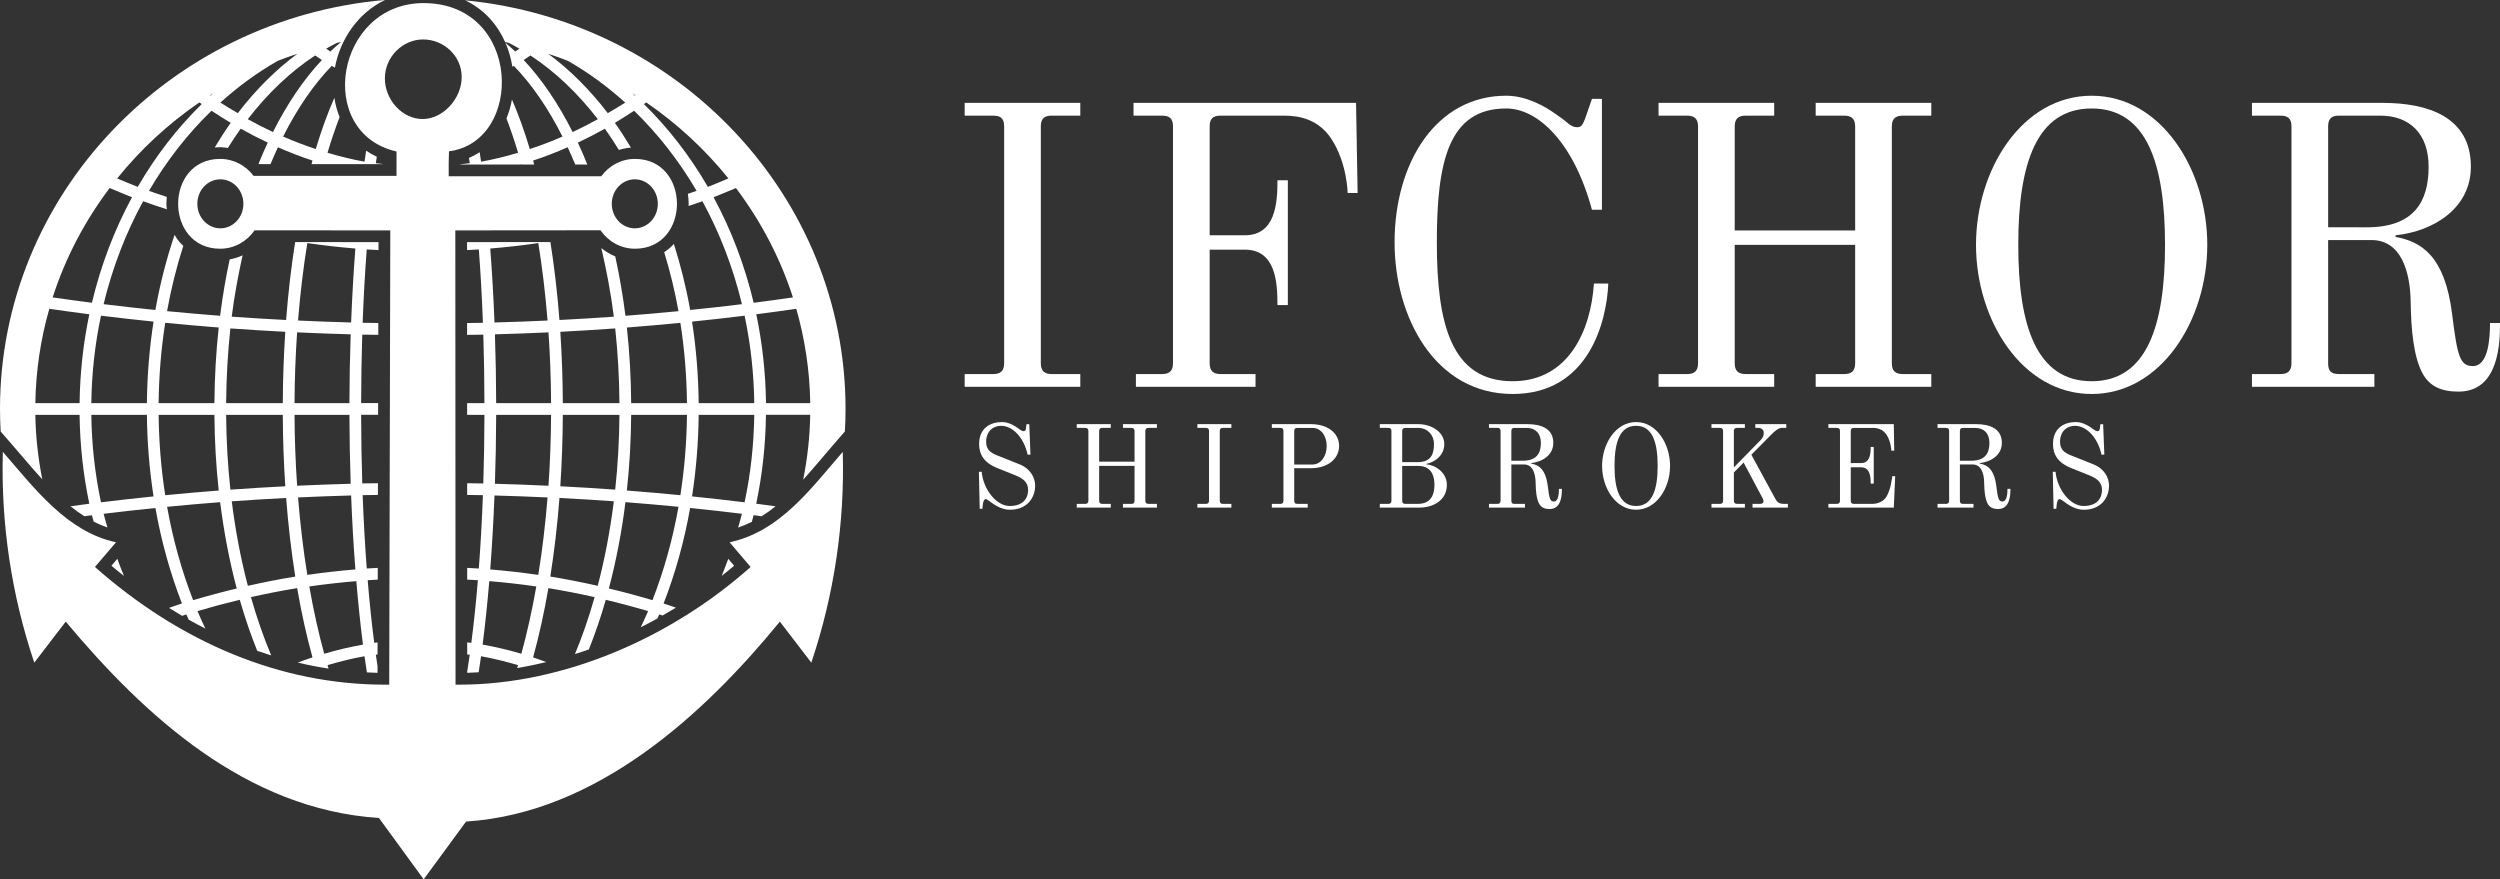 <svg version="1.1" id="Layer_1" xmlns="http://www.w3.org/2000/svg" xmlns:xlink="http://www.w3.org/1999/xlink" x="0px" y="0px"
	 width="213.141px" height="74.968px" viewBox="0 0 213.141 74.968" enable-background="new 0 0 213.141 74.968"
	 xml:space="preserve">
<rect x="0" y="0" width="213.141" height="74.968" fill="#333333" stroke="none"/>
<g>
	<g>
		<path fill="#FFFFFF" d="M82.244,31.89h2.448c0.646,0,0.918-0.306,0.918-0.918V10.778c0-0.646-0.272-0.918-0.918-0.918h-2.448
			V8.772h9.859V9.86h-2.448c-0.646,0-0.918,0.272-0.918,0.918v20.194c0,0.612,0.272,0.918,0.918,0.918h2.448v1.088h-9.859V31.89z"/>
		<path fill="#FFFFFF" d="M96.64,8.772h18.971l0.135,7.684h-0.85c0,0-0.033-2.55-1.394-4.623c-1.054-1.599-2.618-1.973-3.978-1.973
			h-5.474c-0.646,0-0.918,0.272-0.918,0.918v9.281h2.992c2.618,0,2.788-2.72,2.788-4.691h0.884v10.641h-0.884
			c0-2.006-0.17-4.725-2.788-4.725h-2.992v9.688c0,0.612,0.272,0.918,0.918,0.918h2.992v1.088H96.843V31.89h2.244
			c0.646,0,0.918-0.306,0.918-0.918V10.778c0-0.646-0.272-0.918-0.918-0.918H96.64V8.772z"/>
		<path fill="#FFFFFF" d="M128.414,8.161c1.734,0,3.332,0.918,4.216,1.563c0.408,0.272,0.681,0.477,0.884,0.646
			c0.374,0.34,0.646,0.476,0.952,0.476c0.374,0,0.476-0.238,0.681-0.748l0.577-1.666h0.851v9.451h-0.851
			c-1.563-5.779-4.624-8.635-7.31-8.635c-4.895,0-5.915,4.487-5.915,11.423s1.224,11.831,6.46,11.831
			c4.725,0,6.662-4.25,6.935-8.329h1.224c-0.136,3.195-1.631,9.417-8.158,9.417c-6.596,0-10.063-6.527-10.063-12.919
			C118.896,13.872,122.432,8.161,128.414,8.161z"/>
		<path fill="#FFFFFF" d="M141.403,31.89h2.448c0.646,0,0.918-0.306,0.918-0.918V10.778c0-0.611-0.272-0.918-0.918-0.918h-2.448
			V8.772h9.858V9.86h-2.447c-0.646,0-0.918,0.307-0.918,0.918v8.873h10.268v-8.873c0-0.611-0.273-0.918-0.918-0.918h-2.448V8.772
			h9.858V9.86h-2.447c-0.646,0-0.918,0.307-0.918,0.918v20.194c0,0.612,0.271,0.918,0.918,0.918h2.447v1.088h-9.858V31.89h2.448
			c0.645,0,0.918-0.306,0.918-0.918V20.875h-10.268v10.097c0,0.612,0.271,0.918,0.918,0.918h2.447v1.088h-9.858V31.89z"/>
		<path fill="#FFFFFF" d="M178.326,8.161c5.916,0,9.859,6.289,9.859,12.715c0,6.425-3.943,12.715-9.859,12.715
			s-9.859-6.29-9.859-12.715C168.467,14.45,172.41,8.161,178.326,8.161z M178.326,32.502c4.691,0,6.256-4.691,6.256-11.627
			s-1.564-11.627-6.256-11.627s-6.256,4.691-6.256,11.627S173.635,32.502,178.326,32.502z"/>
		<path fill="#FFFFFF" d="M191.994,31.89h2.449c0.645,0,0.918-0.306,0.918-0.918V10.778c0-0.646-0.273-0.918-0.918-0.918h-2.449
			V8.772h11.152c3.842,0,7.512,1.19,7.512,5.439c0,3.536-3.16,5.508-6.424,5.848v0.137c2.209,0.407,4.215,1.631,4.826,6.595
			c0.443,3.536,0.646,4.42,1.768,4.42c1.293,0,1.463-2.244,1.463-3.672h0.85c0,1.563-0.033,5.848-3.535,5.848
			c-1.463,0-2.482-0.442-3.094-1.598c-0.748-1.429-0.951-3.74-0.986-6.018c-0.033-2.686-0.85-5.304-3.332-5.304h-3.705v10.505
			c0,0.612,0.203,0.918,0.918,0.918h3.025v1.088h-10.438V31.89z M201.785,19.379c4.047,0,5.27-2.21,5.27-5.168
			c0-2.821-1.631-4.352-4.113-4.352h-3.535c-0.646,0-0.918,0.272-0.918,0.918v8.602H201.785z"/>
	</g>
	<g>
		<path fill="#FFFFFF" d="M83.696,40.22c0.13,1.499,1.249,2.919,2.389,2.919c1.199,0,1.569-0.72,1.569-1.359
			c0-0.72-0.5-1.02-1.119-1.27l-1.52-0.609c-1.079-0.43-1.539-1.119-1.539-2.039c0-1.379,0.959-1.879,1.959-1.879
			c0.66,0,1.259,0.449,1.459,0.6c0.13,0.09,0.26,0.18,0.379,0.18c0.13,0,0.18-0.1,0.2-0.239l0.04-0.36h0.24l0.1,2.599h-0.24
			c-0.32-1.459-1.279-2.459-2.259-2.459c-0.709,0-1.279,0.48-1.279,1.38c0,0.64,0.38,0.919,0.91,1.129l1.929,0.77
			c0.95,0.38,1.339,1.149,1.339,1.819c0,0.989-0.64,2.059-2.168,2.059c-0.64,0-1.25-0.38-1.529-0.59
			c-0.25-0.189-0.43-0.319-0.5-0.319c-0.17,0-0.229,0.21-0.26,0.43l-0.04,0.399h-0.229l-0.07-3.158H83.696z"/>
		<path fill="#FFFFFF" d="M91.801,42.959h0.72c0.19,0,0.27-0.091,0.27-0.271v-5.937c0-0.18-0.08-0.27-0.27-0.27h-0.72v-0.32H94.7
			v0.32h-0.72c-0.19,0-0.27,0.09-0.27,0.27v2.608h3.018v-2.608c0-0.18-0.08-0.27-0.27-0.27h-0.719v-0.32h2.898v0.32h-0.72
			c-0.19,0-0.27,0.09-0.27,0.27v5.937c0,0.18,0.08,0.271,0.27,0.271h0.72v0.319h-2.898v-0.319h0.719c0.19,0,0.27-0.091,0.27-0.271
			v-2.968H93.71v2.968c0,0.18,0.08,0.271,0.27,0.271h0.72v0.319h-2.898V42.959z"/>
		<path fill="#FFFFFF" d="M102.086,42.959h0.72c0.19,0,0.27-0.091,0.27-0.271v-5.937c0-0.189-0.08-0.27-0.27-0.27h-0.72v-0.32h2.898
			v0.32h-0.72c-0.19,0-0.27,0.08-0.27,0.27v5.937c0,0.18,0.08,0.271,0.27,0.271h0.72v0.319h-2.898V42.959z"/>
		<path fill="#FFFFFF" d="M108.432,42.959h0.72c0.19,0,0.27-0.091,0.27-0.271v-5.937c0-0.189-0.08-0.27-0.27-0.27h-0.72v-0.32h3.338
			c1.419,0,2.398,0.76,2.398,1.859s-0.979,1.898-2.398,1.898h-1.429v2.769c0,0.18,0.06,0.271,0.27,0.271h0.88v0.319h-3.059V42.959z
			 M111.9,39.601c0.749,0,1.209-0.75,1.209-1.579c0-0.83-0.46-1.539-1.209-1.539h-1.29c-0.19,0-0.27,0.08-0.27,0.27v2.849H111.9z"/>
		<path fill="#FFFFFF" d="M117.638,42.959h0.72c0.189,0,0.27-0.091,0.27-0.271v-5.937c0-0.189-0.08-0.27-0.27-0.27h-0.72v-0.32
			h3.259c1.189,0,2.238,0.7,2.238,1.699c0,0.97-0.8,1.539-1.529,1.689v0.04c0.789,0.06,1.749,0.709,1.749,1.749
			c0,1.259-1.089,1.938-2.349,1.938h-3.368V42.959z M120.855,39.401c1.18,0,1.4-0.729,1.4-1.539s-0.59-1.379-1.32-1.379h-1.119
			c-0.189,0-0.27,0.08-0.27,0.27v2.648H120.855z M119.816,42.959h1.08c0.689,0,1.398-0.32,1.398-1.619
			c0-1.3-0.699-1.619-1.398-1.619h-1.35v2.968C119.547,42.869,119.627,42.959,119.816,42.959z"/>
		<path fill="#FFFFFF" d="M126.943,42.959h0.72c0.19,0,0.27-0.091,0.27-0.271v-5.937c0-0.189-0.079-0.27-0.27-0.27h-0.72v-0.32
			h3.278c1.13,0,2.208,0.35,2.208,1.6c0,1.039-0.929,1.619-1.889,1.719v0.04c0.65,0.12,1.24,0.479,1.42,1.938
			c0.129,1.04,0.189,1.3,0.52,1.3c0.38,0,0.43-0.66,0.43-1.079h0.25c0,0.459-0.01,1.719-1.039,1.719c-0.43,0-0.73-0.13-0.91-0.47
			c-0.22-0.42-0.279-1.1-0.289-1.77c-0.011-0.789-0.25-1.559-0.98-1.559h-1.089v3.088c0,0.18,0.06,0.271,0.27,0.271h0.89v0.319
			h-3.068V42.959z M129.822,39.281c1.189,0,1.549-0.649,1.549-1.519c0-0.83-0.48-1.279-1.209-1.279h-1.04
			c-0.19,0-0.27,0.08-0.27,0.27v2.528H129.822z"/>
		<path fill="#FFFFFF" d="M139.486,35.983c1.74,0,2.898,1.849,2.898,3.738c0,1.889-1.158,3.737-2.898,3.737
			c-1.738,0-2.898-1.849-2.898-3.737C136.588,37.832,137.748,35.983,139.486,35.983z M139.486,43.139c1.379,0,1.84-1.38,1.84-3.418
			c0-2.039-0.461-3.419-1.84-3.419s-1.838,1.38-1.838,3.419C137.648,41.759,138.107,43.139,139.486,43.139z"/>
		<path fill="#FFFFFF" d="M145.914,42.959h0.719c0.191,0,0.271-0.091,0.271-0.271v-5.937c0-0.189-0.08-0.27-0.271-0.27h-0.719v-0.32
			h2.848v0.32h-0.668c-0.191,0-0.271,0.08-0.271,0.27v3.099l2.299-2.349c0.17-0.181,0.25-0.351,0.25-0.601
			c0-0.239-0.189-0.419-0.449-0.419h-0.27v-0.32h2.639v0.32h-0.4c-0.279,0-0.66,0.34-0.898,0.589l-1.68,1.699l2.039,3.748
			c0.17,0.32,0.34,0.44,0.75,0.44h0.328v0.319h-3.018v-0.319h0.67c0.15,0,0.27-0.101,0.27-0.21c0-0.061-0.029-0.19-0.07-0.25
			l-1.629-3.059l-0.83,0.84v2.408c0,0.18,0.08,0.271,0.271,0.271h0.668v0.319h-2.848V42.959z"/>
		<path fill="#FFFFFF" d="M155.881,42.959h0.719c0.189,0,0.27-0.091,0.27-0.271v-5.937c0-0.189-0.08-0.27-0.27-0.27h-0.719v-0.32
			h5.576l0.039,2.259h-0.25c0,0-0.008-0.751-0.408-1.359c-0.311-0.47-0.77-0.579-1.17-0.579h-1.609c-0.189,0-0.27,0.08-0.27,0.27
			v2.729h0.879c0.77,0,0.82-0.8,0.82-1.379h0.26v3.128h-0.26c0-0.59-0.051-1.39-0.82-1.39h-0.879v2.849
			c0,0.18,0.08,0.271,0.27,0.271h1.6c0.289,0,0.799-0.12,1.1-0.51c0.459-0.62,0.568-1.85,0.568-1.85h0.25l-0.119,2.679h-5.576
			V42.959z"/>
		<path fill="#FFFFFF" d="M165.186,42.959h0.719c0.189,0,0.27-0.091,0.27-0.271v-5.937c0-0.189-0.08-0.27-0.27-0.27h-0.719v-0.32
			h3.277c1.129,0,2.209,0.35,2.209,1.6c0,1.039-0.93,1.619-1.889,1.719v0.04c0.648,0.12,1.238,0.479,1.418,1.938
			c0.131,1.04,0.191,1.3,0.52,1.3c0.381,0,0.43-0.66,0.43-1.079h0.25c0,0.459-0.01,1.719-1.039,1.719c-0.43,0-0.729-0.13-0.908-0.47
			c-0.221-0.42-0.281-1.1-0.291-1.77c-0.01-0.789-0.25-1.559-0.979-1.559h-1.09v3.088c0,0.18,0.061,0.271,0.27,0.271h0.889v0.319
			h-3.066V42.959z M168.062,39.281c1.189,0,1.549-0.649,1.549-1.519c0-0.83-0.479-1.279-1.209-1.279h-1.039
			c-0.189,0-0.27,0.08-0.27,0.27v2.528H168.062z"/>
		<path fill="#FFFFFF" d="M175.25,40.22c0.131,1.499,1.25,2.919,2.389,2.919c1.199,0,1.57-0.72,1.57-1.359
			c0-0.72-0.5-1.02-1.119-1.27l-1.52-0.609c-1.08-0.43-1.539-1.119-1.539-2.039c0-1.379,0.959-1.879,1.959-1.879
			c0.66,0,1.26,0.449,1.459,0.6c0.129,0.09,0.26,0.18,0.379,0.18c0.131,0,0.18-0.1,0.201-0.239l0.039-0.36h0.24l0.1,2.599h-0.24
			c-0.318-1.459-1.279-2.459-2.258-2.459c-0.709,0-1.279,0.48-1.279,1.38c0,0.64,0.379,0.919,0.908,1.129l1.93,0.77
			c0.949,0.38,1.34,1.149,1.34,1.819c0,0.989-0.641,2.059-2.17,2.059c-0.639,0-1.248-0.38-1.529-0.59
			c-0.248-0.189-0.43-0.319-0.498-0.319c-0.17,0-0.23,0.21-0.26,0.43l-0.041,0.399h-0.23l-0.068-3.158H175.25z"/>
	</g>
</g>
<g>
	<path fill="#FFFFFF" d="M62.088,47.643c-0.177,0.491-0.364,0.975-0.561,1.454c0.358-0.283,0.714-0.568,1.063-0.863L62.088,47.643z"
		/>
	<path fill="#FFFFFF" d="M0.997,37.868c0.292,0.335,0.583,0.676,0.875,1.019c0.568,0.666,1.143,1.335,1.732,1.98
		c-0.351-1.787-0.562-3.621-0.592-5.499h3.773c0.033,2.606,0.317,5.143,0.83,7.577c-0.537,0.068-1.07,0.146-1.604,0.219
		c0.382,0.308,0.777,0.591,1.184,0.849c0.214-0.028,0.427-0.06,0.642-0.087c0.044,0.184,0.102,0.361,0.148,0.544
		c0.378,0.195,0.769,0.362,1.173,0.502c-0.107-0.389-0.227-0.772-0.322-1.168c1.466-0.18,2.938-0.345,4.414-0.495
		c0.51,2.879,1.279,5.607,2.262,8.141c-0.37,0.116-0.735,0.254-1.104,0.376c0.371,0.233,0.744,0.458,1.119,0.677
		c0.119-0.038,0.237-0.084,0.356-0.121c0.063,0.152,0.135,0.296,0.201,0.447c0.473,0.266,0.948,0.521,1.426,0.764
		c-0.231-0.49-0.46-0.984-0.673-1.493c1.196-0.354,2.398-0.675,3.605-0.963c0.437,1.528,0.938,2.976,1.488,4.35
		c0.396,0.139,0.794,0.268,1.193,0.392c-0.649-1.546-1.23-3.208-1.73-4.971c1.309-0.292,2.623-0.554,3.943-0.767
		c0.363,2.107,0.801,4.082,1.304,5.903c-0.418,0.138-0.835,0.291-1.252,0.447c0.872,0.206,1.748,0.378,2.627,0.511
		c-0.03-0.1-0.063-0.193-0.094-0.294c1.047-0.307,2.098-0.572,3.155-0.76c0.065,0.47,0.135,0.924,0.205,1.377
		c0.301,0.015,0.603,0.033,0.905,0.039l0.001-0.572c-0.049-0.324-0.1-0.636-0.146-0.974c0.049-0.007,0.099-0.01,0.148-0.017
		l0.002-1.029c-0.095,0.013-0.192,0.018-0.287,0.032c-0.21-1.634-0.398-3.417-0.557-5.339c0.285-0.02,0.571-0.031,0.857-0.048
		l0.002-1.001c-0.312,0.019-0.625,0.031-0.938,0.053c-0.147-1.949-0.267-4.033-0.349-6.255c0.434-0.01,0.868-0.009,1.301-0.017
		l0.002-0.999c-0.445,0.008-0.891,0.007-1.336,0.017c-0.059-1.859-0.092-3.809-0.097-5.848h1.447l0.002-1h-1.449
		c0.004-2.035,0.038-3.981,0.096-5.837c0.455,0.01,0.911,0.01,1.367,0.018l0.002-1.01c-0.445-0.007-0.891-0.007-1.336-0.017
		c0.082-2.223,0.201-4.307,0.349-6.256c0.333,0.023,0.668,0.037,1.002,0.057l0.001-0.679l-7.107-0.004
		c-0.332,2.104-0.592,4.323-0.771,6.643c-1.548-0.08-3.094-0.172-4.636-0.283c0.227-1.816,0.555-3.546,0.927-5.231
		c-0.351,0.166-0.722,0.278-1.104,0.349c-0.329,1.551-0.606,3.152-0.814,4.807c-1.511-0.116-3.019-0.249-4.522-0.395
		c0.345-1.936,0.817-3.795,1.386-5.575c-0.104-0.103-0.22-0.189-0.316-0.304c-0.161-0.194-0.3-0.407-0.429-0.626
		c-0.686,2.032-1.241,4.171-1.637,6.404c-1.476-0.15-2.947-0.315-4.414-0.495c0.757-3.139,1.901-6.088,3.37-8.775
		c0.67,0.247,1.346,0.463,2.021,0.689c-0.013-0.157-0.038-0.31-0.038-0.47c0-0.196,0.015-0.393,0.036-0.588
		c-0.507-0.173-1.018-0.333-1.522-0.517c1.498-2.558,3.294-4.859,5.333-6.832c0.543,0.361,1.089,0.706,1.637,1.034
		c-0.476,0.668-0.926,1.375-1.362,2.098c0.151-0.013,0.304-0.023,0.463-0.023c0.223,0,0.438,0.036,0.655,0.067
		c0.354-0.566,0.718-1.117,1.098-1.646c0.763,0.43,1.531,0.825,2.302,1.19c-0.272,0.581-0.531,1.185-0.783,1.8
		c0.012,0.013,0.027,0.021,0.039,0.034h0.981c0.204-0.491,0.415-0.971,0.632-1.438c0.976,0.429,1.958,0.808,2.945,1.133
		c-0.027,0.099-0.053,0.204-0.08,0.304h6.172c-0.23-0.028-0.461-0.046-0.691-0.079c0.027-0.191,0.056-0.365,0.083-0.552
		c-0.326-0.153-0.629-0.323-0.908-0.516c-0.046,0.312-0.095,0.618-0.139,0.938c-1.058-0.188-2.108-0.453-3.155-0.76
		c0.321-1.081,0.667-2.087,1.03-3.038c-0.211-0.534-0.364-1.086-0.445-1.651c-0.575,1.318-1.109,2.77-1.586,4.371
		c-0.933-0.309-1.861-0.659-2.784-1.064c1.21-2.403,2.606-4.439,4.142-6.025c0.091,0.053,0.184,0.095,0.275,0.146
		c0.434-2.355,1.92-4.637,4.271-5.766C14.453,1.589,0,16.616,0,34.869c0,0.644,0.021,1.282,0.056,1.917L0.997,37.868z M25.41,42.409
		c1.507-0.07,3.015-0.126,4.525-0.167c0.084,2.145,0.205,4.261,0.362,6.305c-1.371,0.116-2.737,0.267-4.097,0.465
		C25.86,46.918,25.596,44.705,25.41,42.409z M30.945,54.957c-1.107,0.195-2.208,0.458-3.304,0.779
		C27.155,53.964,26.729,52.04,26.37,50c1.332-0.193,2.668-0.342,4.009-0.455C30.537,51.428,30.726,53.243,30.945,54.957z
		 M26.2,20.724c1.36,0.198,2.727,0.35,4.097,0.465c-0.157,2.044-0.278,4.16-0.362,6.305c-1.51-0.041-3.019-0.096-4.525-0.167
		C25.596,25.033,25.86,22.819,26.2,20.724z M25.331,28.334c1.521,0.072,3.042,0.129,4.566,0.17
		c-0.066,1.947-0.101,3.911-0.106,5.865H25.11C25.121,32.313,25.194,30.294,25.331,28.334z M29.791,35.369
		c0.005,1.957,0.041,3.925,0.107,5.875c-1.524,0.041-3.046,0.097-4.566,0.168c-0.137-1.963-0.211-3.985-0.222-6.044H29.791z
		 M25.174,49.157c-1.354,0.218-2.701,0.488-4.042,0.788c-0.593-2.264-1.058-4.677-1.373-7.206c1.542-0.111,3.088-0.204,4.636-0.283
		C24.576,44.796,24.838,47.038,25.174,49.157z M19.641,28c1.557,0.113,3.118,0.207,4.681,0.288c-0.13,1.967-0.203,3.999-0.212,6.081
		h-4.83C19.296,32.188,19.419,30.059,19.641,28z M24.11,35.369c0.01,2.086,0.082,4.121,0.213,6.09
		c-1.563,0.081-3.124,0.174-4.681,0.286c-0.223-2.062-0.346-4.193-0.362-6.376H24.11z M18.768,42.813
		c0.324,2.58,0.801,5.044,1.414,7.36c-1.245,0.297-2.483,0.629-3.716,0.996c-0.963-2.474-1.718-5.142-2.22-7.96
		C15.749,43.062,17.256,42.929,18.768,42.813z M14.085,27.521c1.517,0.148,3.038,0.284,4.562,0.401
		c-0.227,2.085-0.35,4.241-0.367,6.446h-4.756C13.548,32.019,13.741,29.729,14.085,27.521z M18.28,35.369
		c0.017,2.207,0.14,4.365,0.368,6.452c-1.525,0.117-3.045,0.251-4.562,0.399c-0.344-2.209-0.537-4.5-0.561-6.851H18.28z
		 M8.61,42.825c-0.509-2.394-0.791-4.89-0.824-7.456h4.738c0.024,2.385,0.219,4.709,0.567,6.953
		C11.593,42.474,10.1,42.642,8.61,42.825z M13.091,27.419c-0.348,2.242-0.542,4.565-0.566,6.949H7.786
		c0.033-2.565,0.315-5.061,0.824-7.454C10.099,27.098,11.593,27.266,13.091,27.419z M28.715,3.657
		C28.838,3.63,28.96,3.6,29.084,3.574c-0.312,0.255-0.618,0.531-0.92,0.818c-0.121-0.075-0.24-0.163-0.36-0.242
		C28.105,3.977,28.409,3.812,28.715,3.657z M27.444,5.116c-1.548,1.646-2.952,3.721-4.173,6.141
		c-0.719-0.339-1.435-0.698-2.146-1.095c1.705-2.213,3.639-4.052,5.744-5.433C27.06,4.86,27.251,4.992,27.444,5.116z M23.672,5.19
		c0.554-0.217,1.115-0.419,1.683-0.608c-1.846,1.368-3.555,3.071-5.08,5.065c-0.496-0.295-0.994-0.579-1.487-0.902
		C20.303,7.377,21.937,6.181,23.672,5.19z M18.164,7.966c-0.07,0.063-0.139,0.127-0.208,0.19c-0.016-0.01-0.031-0.021-0.046-0.032
		C17.994,8.071,18.08,8.02,18.164,7.966z M16.996,8.732c0.067,0.047,0.135,0.093,0.202,0.14c-2.087,2.046-3.927,4.421-5.456,7.062
		c-0.588-0.225-1.169-0.479-1.753-0.721C11.984,12.736,14.346,10.551,16.996,8.732z M9.349,16.031
		c0.635,0.265,1.268,0.538,1.907,0.784c-1.493,2.759-2.654,5.783-3.419,8.997c-1.12-0.143-2.234-0.296-3.348-0.456
		C5.578,21.973,7.237,18.833,9.349,16.031z M4.204,26.327c1.134,0.163,2.271,0.321,3.412,0.467c-0.512,2.434-0.797,4.969-0.83,7.575
		H3.013C3.058,31.588,3.469,28.894,4.204,26.327z"/>
	<path fill="#FFFFFF" d="M10.004,47.642L9.5,48.232c0.353,0.299,0.71,0.586,1.068,0.871C10.37,48.622,10.182,48.135,10.004,47.642z"
		/>
	<path fill="#FFFFFF" d="M43.066,3.587c0.104,0.022,0.207,0.047,0.31,0.069c0.307,0.155,0.61,0.32,0.911,0.494
		c-0.12,0.079-0.239,0.167-0.36,0.242c-0.273-0.26-0.552-0.506-0.833-0.741c0.282,0.653,0.478,1.34,0.586,2.038
		c0.044-0.025,0.088-0.044,0.132-0.07c1.535,1.586,2.932,3.622,4.142,6.025c-0.922,0.404-1.851,0.754-2.784,1.063
		c-0.459-1.542-0.972-2.944-1.522-4.223c-0.1,0.554-0.256,1.096-0.469,1.612c0.348,0.919,0.682,1.889,0.99,2.929
		c-1.046,0.308-2.097,0.572-3.155,0.76c-0.039-0.276-0.081-0.539-0.12-0.81c-0.282,0.188-0.588,0.348-0.912,0.486
		c0.022,0.154,0.046,0.296,0.068,0.453c-0.265,0.038-0.531,0.06-0.797,0.09c0,0.007,0,0.014,0,0.021h5.102
		c0.032-0.009,0.064-0.016,0.096-0.025c0.002,0.008,0.004,0.017,0.007,0.025h1.083c-0.03-0.111-0.058-0.227-0.088-0.336
		c0.987-0.326,1.969-0.704,2.944-1.133c0.223,0.477,0.438,0.967,0.646,1.47h1.031c-0.259-0.638-0.526-1.264-0.809-1.865
		c0.771-0.365,1.54-0.761,2.303-1.19c0.416,0.581,0.812,1.19,1.197,1.814c0.331-0.106,0.672-0.174,1.025-0.201
		c-0.438-0.728-0.89-1.438-1.369-2.109c0.548-0.328,1.094-0.672,1.637-1.033c2.038,1.973,3.834,4.273,5.333,6.831
		c-0.247,0.09-0.497,0.166-0.745,0.253c0.044,0.282,0.068,0.567,0.068,0.852c0,0.061-0.005,0.122-0.007,0.183
		c0.393-0.137,0.788-0.258,1.179-0.402c1.469,2.688,2.613,5.637,3.37,8.775c-1.467,0.18-2.938,0.344-4.414,0.494
		c-0.346-1.953-0.82-3.83-1.391-5.631c-0.241,0.266-0.515,0.502-0.824,0.703c0.492,1.615,0.909,3.29,1.219,5.029
		c-1.504,0.146-3.011,0.279-4.522,0.395c-0.22-1.746-0.515-3.435-0.869-5.064c-0.428-0.175-0.826-0.413-1.189-0.71
		c0.438,1.872,0.812,3.811,1.067,5.85c-1.542,0.111-3.088,0.203-4.636,0.282c-0.179-2.32-0.439-4.542-0.771-6.645l-7.107,0.006
		l0,0.68c0.334-0.019,0.669-0.033,1.004-0.057c0.147,1.949,0.267,4.033,0.349,6.256c-0.45,0.01-0.9,0.01-1.35,0.018l0,1.01
		c0.461-0.008,0.922-0.008,1.383-0.018c0.058,1.856,0.092,3.802,0.096,5.837h-1.476l0,1h1.476c-0.004,2.039-0.038,3.989-0.097,5.848
		c-0.458-0.01-0.917-0.01-1.376-0.018l0,0.999c0.448,0.008,0.896,0.007,1.343,0.018c-0.082,2.223-0.201,4.306-0.349,6.255
		c-0.33-0.023-0.661-0.037-0.992-0.056l0,1.001c0.304,0.018,0.608,0.03,0.912,0.051c-0.159,1.922-0.347,3.706-0.558,5.339
		c-0.117-0.017-0.235-0.023-0.352-0.039l0,1.028c0.072,0.01,0.144,0.014,0.216,0.024c-0.069,0.496-0.142,0.965-0.215,1.432v0.112
		c0.324-0.008,0.651-0.029,0.977-0.048c0.069-0.449,0.139-0.899,0.203-1.366c1.058,0.188,2.108,0.452,3.155,0.76
		c-0.025,0.084-0.053,0.161-0.078,0.245c0.825-0.136,1.651-0.309,2.477-0.509c-0.372-0.138-0.743-0.276-1.117-0.399
		c0.502-1.822,0.94-3.797,1.304-5.903c1.32,0.213,2.634,0.475,3.942,0.766c-0.487,1.718-1.049,3.341-1.679,4.853
		c0.397-0.126,0.794-0.254,1.189-0.395c0.531-1.339,1.017-2.747,1.441-4.23c1.208,0.288,2.409,0.608,3.605,0.963
		c-0.197,0.469-0.408,0.923-0.621,1.376c0.477-0.239,0.95-0.488,1.418-0.747c0.05-0.118,0.106-0.229,0.156-0.348
		c0.095,0.029,0.188,0.066,0.282,0.096c0.383-0.217,0.763-0.439,1.14-0.67c-0.351-0.116-0.698-0.248-1.05-0.358
		c0.983-2.533,1.752-5.263,2.262-8.141c1.476,0.15,2.947,0.315,4.414,0.494c-0.096,0.398-0.216,0.784-0.324,1.175
		c0.405-0.137,0.794-0.299,1.169-0.487c0.048-0.19,0.108-0.375,0.154-0.567c0.228,0.029,0.453,0.062,0.68,0.093
		c0.41-0.258,0.807-0.539,1.188-0.848c-0.549-0.075-1.096-0.155-1.647-0.225c0.512-2.435,0.797-4.97,0.83-7.576h3.773
		c-0.03,1.888-0.243,3.731-0.597,5.526c0.552-0.611,1.097-1.248,1.647-1.896c0.321-0.378,0.643-0.756,0.966-1.13l0.94-1.084
		c0.036-0.635,0.056-1.273,0.056-1.916c0-18.12-14.243-33.068-32.424-34.839C41.282,0.804,42.406,2.097,43.066,3.587z M52.451,28
		c0.222,2.059,0.345,4.189,0.361,6.369h-4.829c-0.01-2.083-0.082-4.114-0.212-6.081C49.333,28.207,50.894,28.113,52.451,28z
		 M47.983,35.369h4.829c-0.017,2.182-0.139,4.314-0.362,6.375c-1.557-0.112-3.118-0.205-4.68-0.286
		C47.901,39.489,47.973,37.455,47.983,35.369z M46.983,34.369h-4.681c-0.005-1.954-0.041-3.918-0.106-5.865
		c1.524-0.041,3.046-0.098,4.566-0.169C46.898,30.294,46.972,32.313,46.983,34.369z M45.893,20.724
		c0.34,2.095,0.604,4.309,0.791,6.604c-1.507,0.07-3.015,0.126-4.525,0.166c-0.084-2.145-0.205-4.261-0.362-6.305
		C43.166,21.074,44.532,20.922,45.893,20.724z M44.451,55.736c-1.095-0.321-2.196-0.584-3.304-0.779
		c0.22-1.714,0.409-3.529,0.567-5.413c1.341,0.113,2.678,0.262,4.009,0.456C45.364,52.04,44.938,53.964,44.451,55.736z
		 M45.893,49.013c-1.36-0.198-2.727-0.35-4.097-0.465c0.157-2.044,0.278-4.16,0.362-6.305c1.51,0.041,3.018,0.096,4.525,0.167
		C46.497,44.705,46.232,46.918,45.893,49.013z M42.195,41.244c0.066-1.95,0.102-3.918,0.107-5.875h4.681
		c-0.011,2.059-0.085,4.081-0.222,6.044C45.241,41.341,43.719,41.285,42.195,41.244z M50.96,49.944
		c-1.342-0.3-2.688-0.569-4.042-0.788c0.336-2.12,0.599-4.361,0.779-6.701c1.548,0.08,3.094,0.171,4.636,0.283
		C52.018,45.267,51.553,47.68,50.96,49.944z M55.627,51.168c-1.233-0.367-2.472-0.699-3.717-0.996c0.612-2.315,1.09-4.78,1.414-7.36
		c1.511,0.116,3.019,0.249,4.522,0.395C57.344,46.026,56.59,48.695,55.627,51.168z M58.006,42.219
		c-1.517-0.147-3.038-0.282-4.562-0.399c0.228-2.087,0.351-4.245,0.368-6.452h4.756C58.543,37.72,58.351,40.011,58.006,42.219z
		 M53.812,34.369c-0.017-2.205-0.14-4.36-0.367-6.445c1.524-0.118,3.045-0.253,4.562-0.401c0.344,2.208,0.537,4.497,0.561,6.847
		H53.812z M63.481,42.824c-1.489-0.183-2.983-0.35-4.481-0.503c0.348-2.243,0.543-4.567,0.567-6.952h4.738
		C64.272,37.935,63.991,40.43,63.481,42.824z M59.567,34.369c-0.024-2.383-0.219-4.707-0.566-6.949
		c1.498-0.153,2.992-0.321,4.481-0.505c0.509,2.393,0.791,4.888,0.824,7.454H59.567z M69.079,34.369h-3.773
		c-0.033-2.605-0.317-5.141-0.83-7.575c1.141-0.146,2.278-0.303,3.412-0.466C68.623,28.895,69.034,31.588,69.079,34.369z
		 M67.603,25.357c-1.113,0.16-2.229,0.313-3.348,0.456c-0.765-3.215-1.925-6.238-3.418-8.998c0.639-0.246,1.272-0.519,1.907-0.784
		C64.854,18.833,66.514,21.974,67.603,25.357z M55.097,8.733c2.65,1.818,5.011,4.003,7.006,6.48
		c-0.584,0.241-1.166,0.496-1.753,0.72c-1.528-2.64-3.368-5.015-5.455-7.061C54.962,8.826,55.03,8.781,55.097,8.733z M54.183,8.125
		c-0.015,0.01-0.03,0.021-0.046,0.032c-0.07-0.064-0.139-0.128-0.209-0.191C54.012,8.02,54.098,8.071,54.183,8.125z M48.42,5.19
		c1.736,0.991,3.369,2.188,4.884,3.556c-0.493,0.323-0.991,0.606-1.487,0.901c-1.525-1.995-3.233-3.698-5.08-5.065
		C47.305,4.771,47.866,4.973,48.42,5.19z M45.224,4.728c2.104,1.382,4.039,3.22,5.744,5.434c-0.711,0.397-1.428,0.756-2.146,1.095
		c-1.221-2.419-2.626-4.496-4.173-6.141C44.84,4.992,45.032,4.86,45.224,4.728z"/>
</g>
<path fill="#FFFFFF" d="M71.851,38.524c-2.789,3.215-5.365,6.786-9.648,7.71c0.597,0.7,1.194,1.402,1.791,2.104
	c-6.746,6.008-15.889,10.034-24.833,10.034c-0.108,0-0.215-0.001-0.324-0.002l-0.018-38.727l12.374-0.011
	c0.662,0.953,1.73,1.573,2.938,1.573c4.779,0,4.779-7.657,0-7.657c-1.168,0-2.205,0.579-2.87,1.478H38.255
	c-0.003-0.854-0.008-1.498,0.025-2.127c6.414-0.83,6.216-12.57-2.105-12.635c-0.02,0-0.039,0-0.059,0
	c-7.483-0.001-9.321,11.049-2.309,12.652l-0.001,2.077H21.619c-0.666-0.883-1.693-1.445-2.847-1.445c-4.779,0-4.779,7.657,0,7.657
	c1.206,0,2.272-0.618,2.935-1.569l11.568,0.007c-0.031,12.908-0.061,25.817-0.091,38.727c-0.121,0.001-0.242,0.002-0.362,0.002
	c-8.929,0-17.434-3.593-24.729-10.034c0.599-0.702,1.199-1.404,1.798-2.104c-4.19-0.904-6.904-4.553-9.649-7.71
	c-0.173,6.121,0.737,12.198,2.681,17.97c0.895-1.168,1.789-2.334,2.682-3.498c6.695,8.003,15.376,16.01,26.702,16.74l3.814,5.232
	c1.206-1.667,2.409-3.258,3.614-4.926c11.185-0.722,20.354-9.217,26.754-17.047c0.894,1.164,1.787,2.33,2.682,3.498
	C71.111,50.728,72.024,44.64,71.851,38.524z M54.121,15.288c1.084,0,1.963,0.935,1.963,2.089s-0.879,2.089-1.963,2.089
	c-1.084,0-1.964-0.935-1.964-2.089S53.037,15.288,54.121,15.288z M18.788,19.466c-1.084,0-1.964-0.935-1.964-2.089
	s0.879-2.089,1.964-2.089c1.084,0,1.963,0.935,1.963,2.089S19.872,19.466,18.788,19.466z M36.034,10.149
	c-1.739,0-3.221-1.636-3.221-3.468c0-1.833,1.517-3.318,3.256-3.318c1.742,0,3.293,1.373,3.293,3.205
	C39.362,8.402,37.773,10.149,36.034,10.149z"/>
</svg>
